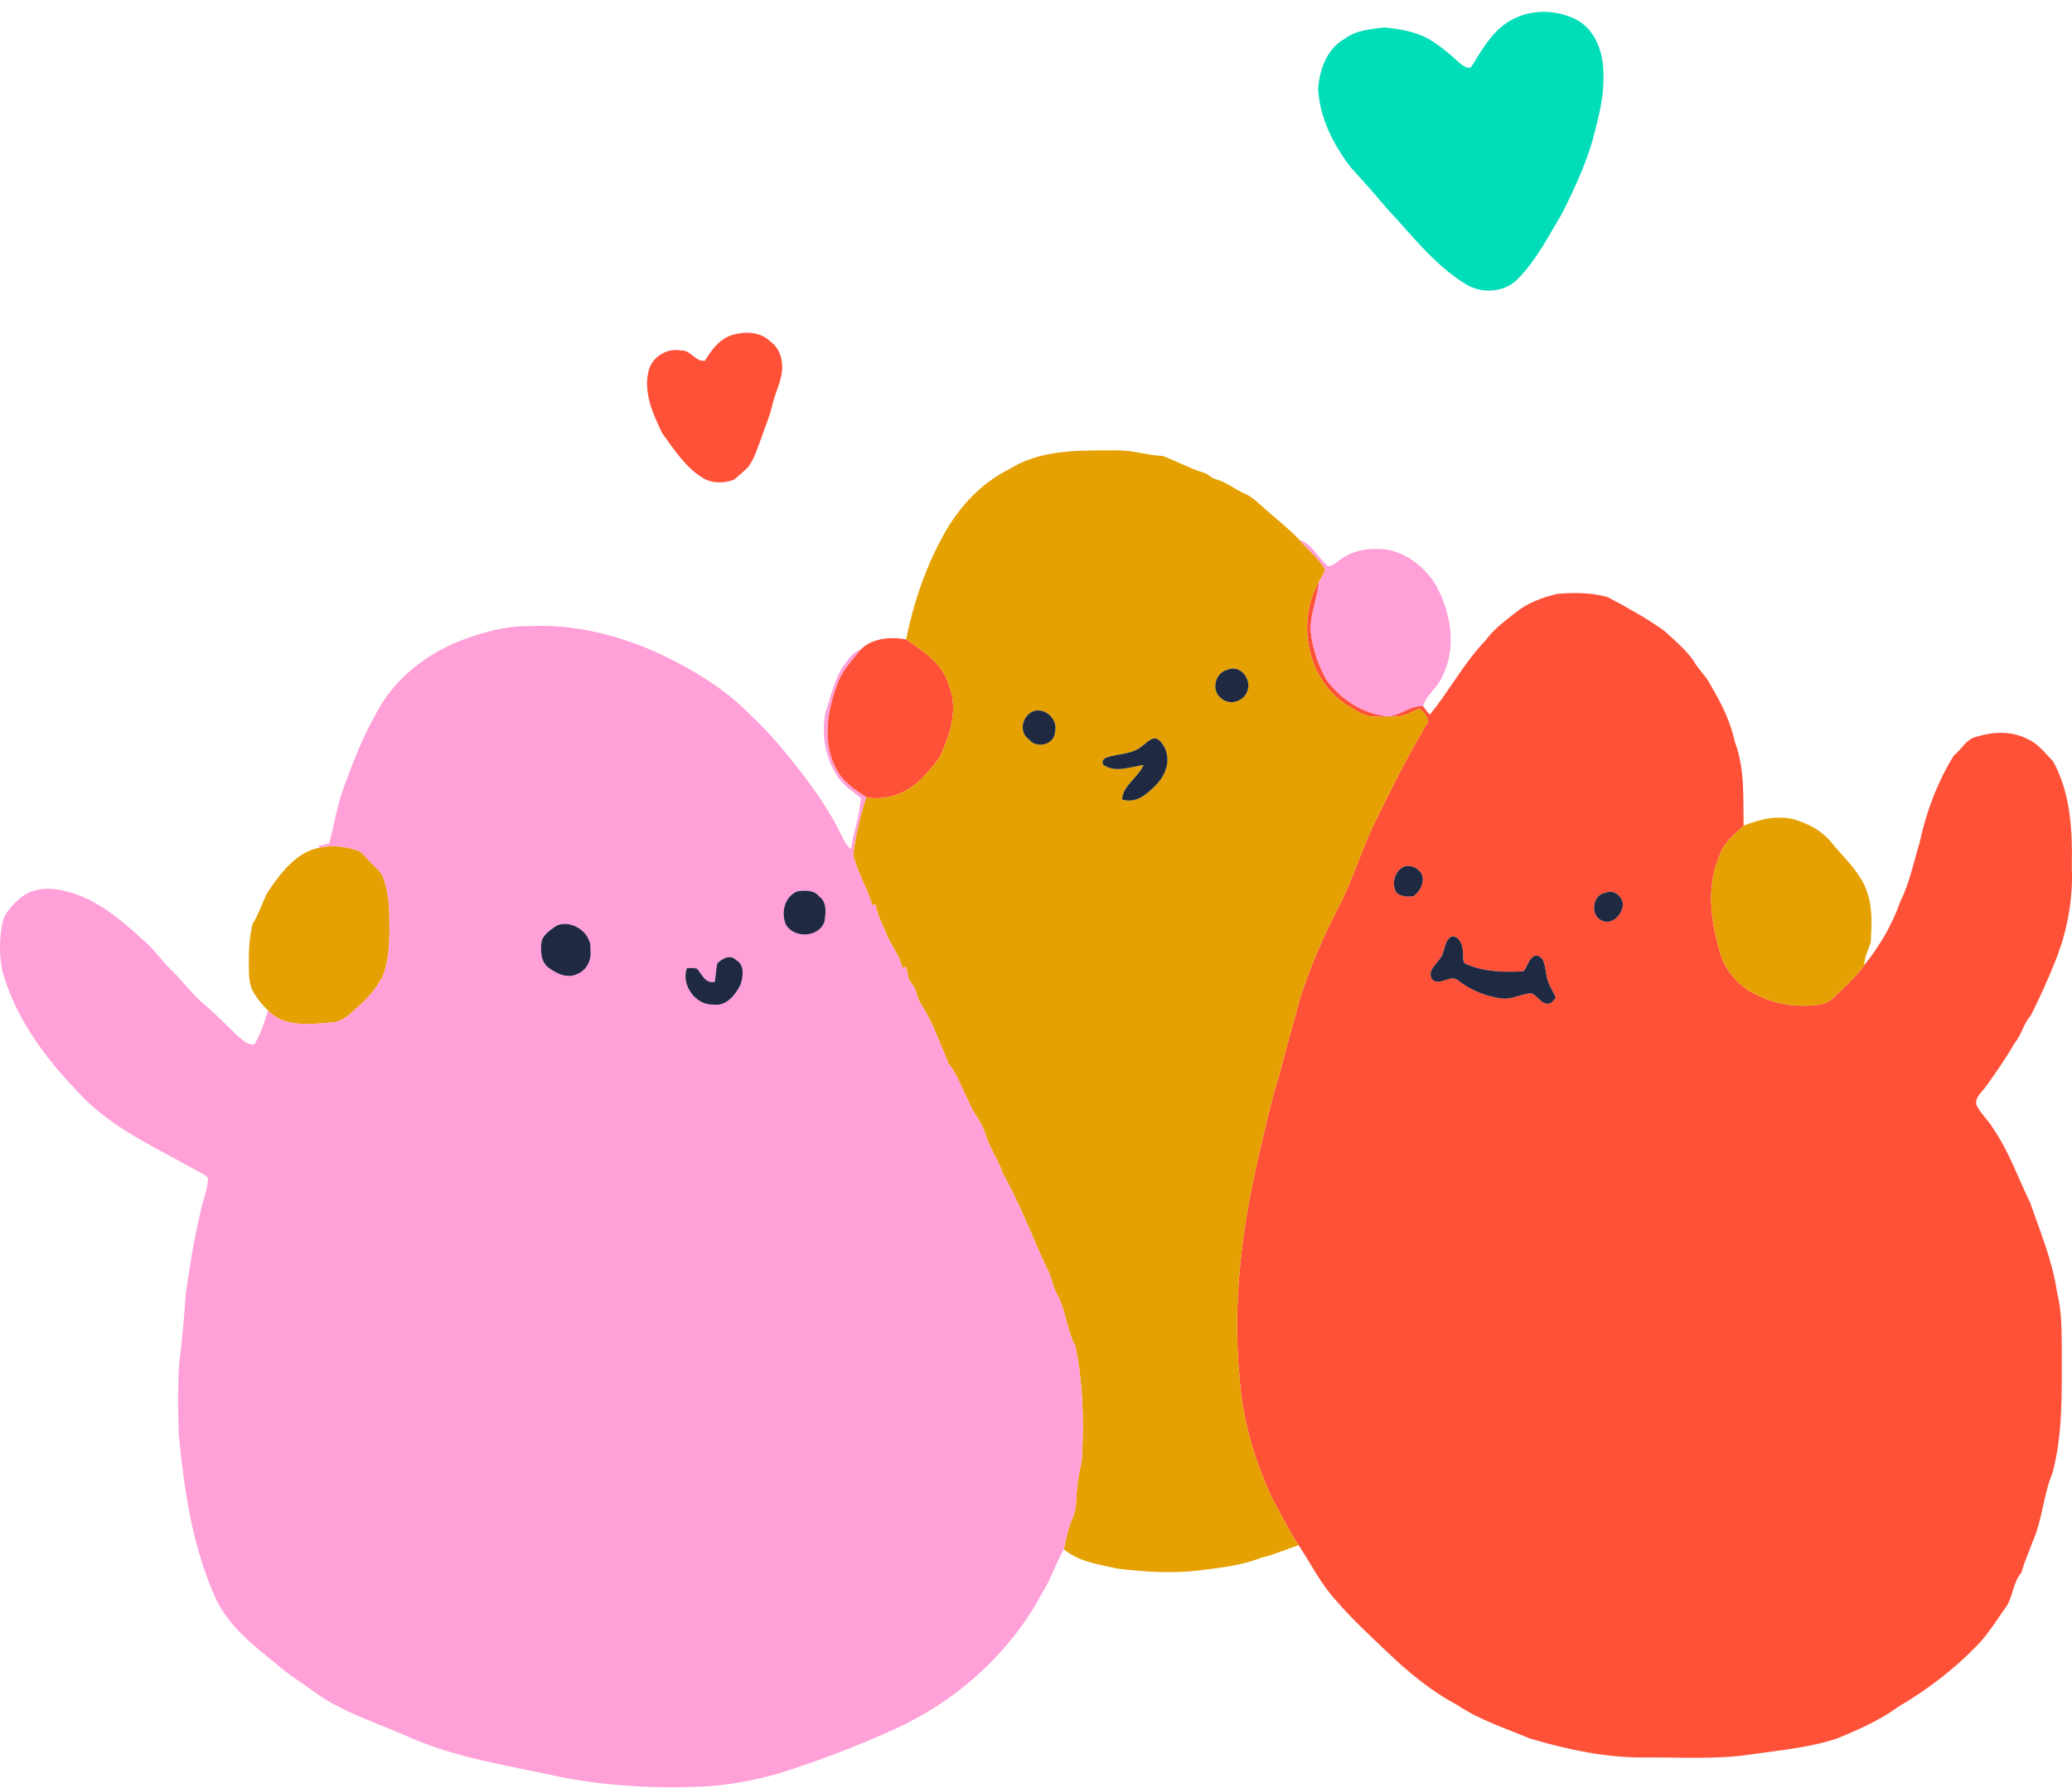 <svg width="124" height="107" viewBox="0 0 124 107" fill="none" xmlns="http://www.w3.org/2000/svg">
<path d="M90.164 1.372C91.396 0.524 93.108 0.513 94.409 1.213C95.519 1.848 95.955 3.188 95.959 4.401C96.004 5.523 95.767 6.631 95.486 7.709C95.072 9.489 94.293 11.155 93.477 12.781C92.68 14.105 91.974 15.523 90.883 16.636C90.092 17.524 88.645 17.614 87.676 16.976C85.788 15.804 84.44 14.002 82.938 12.406C82.258 11.59 81.55 10.799 80.837 10.012C79.792 8.653 78.97 7.037 78.883 5.3C78.974 4.154 79.416 2.905 80.478 2.319C81.159 1.8 82.034 1.744 82.849 1.64C83.758 1.739 84.696 1.881 85.505 2.335C86.119 2.699 86.679 3.149 87.201 3.637C87.436 3.826 87.685 4.117 88.025 4.039C88.635 3.078 89.193 2.028 90.164 1.372Z" fill="#02DDB9"/>
<path d="M43.683 20.091C44.48 19.806 45.492 19.809 46.12 20.452C46.682 20.846 46.875 21.581 46.797 22.236C46.711 22.933 46.366 23.559 46.218 24.241C46.065 24.942 45.762 25.596 45.537 26.275C45.326 26.84 45.145 27.432 44.791 27.928C44.526 28.206 44.22 28.443 43.936 28.699C43.326 28.927 42.598 28.944 42.035 28.585C40.996 27.938 40.33 26.879 39.624 25.911C39.08 24.779 38.511 23.521 38.803 22.236C38.989 21.378 39.894 20.798 40.76 20.973C41.336 20.928 41.623 21.673 42.189 21.583C42.557 20.979 42.998 20.363 43.683 20.091Z" fill="#FE5138"/>
<path d="M80.576 42.17C78.219 40.651 77.56 37.185 78.934 34.809C78.829 35.907 78.301 36.967 78.478 38.086C78.632 38.988 78.926 39.874 79.383 40.67C80.2 41.794 81.457 42.643 82.846 42.836C83.693 42.965 84.335 42.177 85.16 42.255C85.293 42.423 85.419 42.601 85.563 42.766C86.739 41.346 87.604 39.662 88.898 38.33C89.379 37.659 90.047 37.163 90.693 36.664C91.405 36.075 92.296 35.752 93.183 35.537C94.184 35.447 95.221 35.455 96.194 35.721C97.353 36.328 98.502 36.967 99.571 37.723C100.196 38.288 100.852 38.842 101.35 39.53C101.637 40.075 102.133 40.472 102.395 41.036C103.019 42.09 103.575 43.194 103.828 44.404C104.43 46.001 104.313 47.733 104.349 49.408C103.807 49.923 103.17 50.407 102.926 51.147C102.112 52.952 102.366 55.015 102.897 56.86C103.193 57.995 103.994 59.001 105.067 59.492C106.231 60.106 107.593 60.295 108.89 60.111C109.194 60.072 109.479 59.931 109.701 59.718C110.361 59.104 111.03 58.487 111.566 57.755C112.483 56.615 113.232 55.349 113.717 53.967C114.276 52.838 114.525 51.598 114.886 50.401C115.273 48.576 115.947 46.799 116.925 45.21C117.4 44.846 117.67 44.207 118.3 44.08C119.285 43.779 120.429 43.725 121.358 44.233C121.987 44.502 122.396 45.079 122.865 45.551C123.934 47.481 124.031 49.739 123.989 51.896C124.07 53.821 123.712 55.757 122.988 57.541C122.549 58.645 122.058 59.726 121.523 60.783C121.101 61.242 120.993 61.885 120.603 62.364C120.073 63.27 119.478 64.139 118.862 64.992C118.631 65.344 118.164 65.645 118.284 66.124C118.542 66.659 119.018 67.049 119.309 67.567C120.239 68.923 120.769 70.49 121.493 71.954C122.103 73.716 122.838 75.457 123.101 77.313C123.414 78.5 123.373 79.743 123.39 80.961C123.382 83.36 123.459 85.803 122.832 88.139C122.274 89.472 122.232 90.972 121.625 92.292C121.417 92.893 121.138 93.468 120.981 94.087C120.494 94.643 120.476 95.434 120.116 96.06C119.595 96.782 119.13 97.551 118.54 98.223C117.105 99.767 115.416 101.064 113.601 102.129C112.492 102.94 111.229 103.493 109.967 104.014C108.271 104.582 106.483 104.732 104.724 104.985C102.691 105.287 100.628 105.147 98.581 105.16C96.183 105.199 93.812 104.697 91.525 104.015C90.08 103.4 88.557 102.926 87.244 102.041C85.655 101.202 84.264 100.048 82.974 98.808C81.951 97.834 80.908 96.874 79.987 95.799C79.058 94.811 78.462 93.578 77.716 92.458C77.112 91.562 76.646 90.586 76.127 89.642C75.067 87.385 74.358 84.948 74.183 82.455C73.751 78.022 74.307 73.554 75.305 69.235C75.71 67.557 76.057 65.864 76.589 64.22C76.957 62.706 77.418 61.215 77.807 59.706C78.465 57.685 79.32 55.73 80.321 53.854C80.994 52.44 81.469 50.94 82.128 49.52C83.174 47.371 84.228 45.223 85.466 43.179C85.436 42.857 85.199 42.591 84.949 42.41C84.499 42.565 84.089 42.859 83.601 42.872C83.147 42.901 82.691 42.896 82.239 42.877C81.611 42.872 81.094 42.471 80.576 42.17ZM83.933 51.899C83.436 52.203 83.271 52.919 83.577 53.418C83.854 53.651 84.24 53.673 84.586 53.623C84.894 53.4 85.138 53.033 85.148 52.645C85.187 52.05 84.435 51.629 83.933 51.899ZM96.082 53.417C95.302 53.516 95.134 54.779 95.865 55.083C96.383 55.333 96.921 54.886 97.066 54.395C97.33 53.832 96.65 53.143 96.082 53.417ZM86.191 57.342C85.942 57.717 85.392 58.112 85.709 58.609C86.2 59.042 86.817 58.227 87.297 58.693C88.049 59.263 88.949 59.631 89.885 59.742C90.501 59.823 91.054 59.444 91.656 59.434C92.037 59.592 92.251 60.127 92.728 60.052C92.894 59.97 93.018 59.846 93.104 59.678C92.897 59.215 92.582 58.794 92.537 58.272C92.44 57.86 92.453 57.146 91.859 57.183C91.471 57.355 91.429 57.827 91.174 58.114C90.044 58.181 88.862 58.156 87.805 57.711C87.472 57.627 87.589 57.239 87.551 56.992C87.548 56.6 87.368 56.022 86.898 56.022C86.393 56.269 86.507 56.944 86.191 57.342Z" fill="#FE5138"/>
<path d="M51.517 38.857C52.217 38.171 53.311 38.094 54.226 38.258C55.278 38.983 56.487 39.756 56.812 41.085C57.302 42.342 56.933 43.722 56.415 44.907C56.213 45.506 55.73 45.934 55.335 46.405C54.487 47.386 53.135 47.957 51.84 47.705C51.123 47.235 50.367 46.729 49.997 45.924C49.21 44.387 49.504 42.567 50.078 41.013C50.346 40.169 50.977 39.53 51.517 38.857Z" fill="#FE5138"/>
<path d="M60.402 28.073C62.254 26.898 64.552 26.943 66.668 26.952C67.663 26.893 68.614 27.242 69.601 27.289C70.425 27.593 71.198 28.034 72.043 28.29C72.325 28.359 72.502 28.63 72.795 28.685C73.417 28.858 73.913 29.288 74.499 29.542C74.995 29.756 75.362 30.167 75.772 30.506C76.433 31.099 77.143 31.641 77.751 32.293C78.271 32.885 78.902 33.388 79.304 34.077C79.221 34.34 79.07 34.573 78.933 34.81C77.56 37.186 78.219 40.651 80.576 42.171C81.094 42.472 81.611 42.873 82.239 42.878C82.691 42.897 83.147 42.902 83.6 42.873C84.089 42.86 84.499 42.566 84.949 42.41C85.199 42.592 85.436 42.858 85.466 43.18C84.228 45.224 83.173 47.372 82.128 49.521C81.469 50.941 80.994 52.441 80.321 53.855C79.32 55.731 78.465 57.686 77.807 59.707C77.417 61.216 76.957 62.706 76.589 64.221C76.057 65.865 75.709 67.558 75.305 69.236C74.307 73.555 73.751 78.023 74.183 82.456C74.358 84.949 75.067 87.386 76.127 89.643C76.646 90.587 77.112 91.563 77.716 92.459C76.96 92.711 76.231 93.036 75.452 93.216C74.324 93.668 73.107 93.799 71.913 93.948C70.253 94.173 68.57 94.061 66.913 93.865C65.79 93.611 64.587 93.471 63.67 92.703C63.799 92.088 63.908 91.458 64.169 90.88C64.452 90.309 64.386 89.655 64.459 89.042C64.477 88.435 64.69 87.86 64.75 87.26C64.862 85.012 64.819 82.745 64.35 80.538C63.811 79.545 63.806 78.352 63.22 77.38C63.015 76.99 62.954 76.547 62.774 76.148C61.823 74.162 61.072 72.07 59.984 70.159C59.727 69.353 59.207 68.663 58.964 67.851C58.783 67.15 58.242 66.632 57.993 65.961C57.59 65.174 57.304 64.326 56.76 63.619C56.23 62.393 55.801 61.108 55.061 59.984C54.838 59.64 54.856 59.183 54.577 58.873C54.314 58.597 54.324 58.195 54.225 57.852C54.144 57.869 54.065 57.887 53.986 57.906C53.843 57.136 53.301 56.546 53.024 55.831C52.79 55.265 52.496 54.719 52.387 54.111C52.321 54.129 52.257 54.149 52.192 54.168C51.921 53.12 51.281 52.195 51.062 51.14C51.2 49.976 51.482 48.823 51.84 47.706C53.136 47.958 54.487 47.387 55.335 46.406C55.731 45.936 56.213 45.507 56.416 44.908C56.934 43.723 57.303 42.343 56.813 41.086C56.487 39.757 55.278 38.984 54.227 38.259C54.648 36.178 55.323 34.137 56.329 32.263C57.238 30.516 58.615 28.949 60.402 28.073ZM73.452 40.078C72.724 40.239 72.466 41.309 73.062 41.766C73.543 42.229 74.392 42.006 74.631 41.398C74.95 40.681 74.247 39.723 73.452 40.078ZM61.751 42.592C61.147 42.927 60.973 43.826 61.581 44.249C62.023 44.818 63.102 44.563 63.135 43.81C63.355 43.038 62.491 42.242 61.751 42.592ZM68.373 44.62C67.778 45.16 66.927 45.071 66.22 45.33C65.988 45.393 65.863 45.712 66.128 45.829C66.842 46.231 67.686 45.876 68.437 45.774C68.115 46.526 67.224 46.969 67.146 47.826C67.64 48.021 68.182 47.831 68.579 47.513C69.08 47.11 69.594 46.644 69.772 46.003C69.989 45.414 69.825 44.679 69.342 44.271C68.981 43.994 68.653 44.434 68.373 44.62Z" fill="#E5A101"/>
<path d="M104.349 49.407C105.32 49.013 106.383 48.762 107.423 49.043C108.261 49.307 109.085 49.736 109.63 50.444C110.423 51.421 111.459 52.297 111.792 53.559C112.08 54.473 112 55.447 111.957 56.389C111.805 56.839 111.578 57.27 111.566 57.755C111.029 58.487 110.361 59.104 109.7 59.718C109.479 59.931 109.194 60.072 108.89 60.111C107.592 60.295 106.231 60.106 105.066 59.492C103.994 59.001 103.192 57.995 102.897 56.859C102.365 55.015 102.112 52.952 102.926 51.147C103.17 50.407 103.806 49.923 104.349 49.407Z" fill="#E5A101"/>
<path d="M19.091 50.728C19.894 50.535 20.739 50.645 21.506 50.931C21.774 51.099 21.948 51.379 22.176 51.596C22.429 51.881 22.775 52.105 22.918 52.474C23.222 53.293 23.325 54.174 23.301 55.045C23.326 56.2 23.308 57.389 22.884 58.48C22.541 59.054 22.138 59.604 21.64 60.052C21.082 60.519 20.58 61.175 19.783 61.187C18.532 61.286 16.994 61.486 16.047 60.47C15.683 60.116 15.355 59.721 15.116 59.273C14.881 58.796 14.902 58.254 14.892 57.737C14.88 56.92 14.919 56.095 15.112 55.3C15.489 54.691 15.695 54.002 16.026 53.373C16.781 52.26 17.692 51.015 19.091 50.728Z" fill="#E5A101"/>
<path d="M77.752 32.294C78.516 32.538 78.873 33.366 79.449 33.871C79.746 33.903 79.956 33.648 80.188 33.505C81.009 32.86 82.124 32.759 83.124 32.908C84.305 33.173 85.322 33.997 85.937 35.026C86.846 36.671 87.192 38.788 86.299 40.513C86.014 41.16 85.372 41.569 85.161 42.257C84.335 42.179 83.694 42.967 82.846 42.838C81.457 42.645 80.2 41.795 79.383 40.671C78.927 39.876 78.633 38.989 78.479 38.087C78.302 36.968 78.829 35.909 78.934 34.81C79.07 34.574 79.222 34.34 79.304 34.078C78.903 33.389 78.272 32.885 77.752 32.294Z" fill="#FFA0D8"/>
<path d="M27.619 38.311C28.895 37.831 30.235 37.452 31.611 37.469C34.278 37.32 36.932 37.975 39.354 39.061C41.38 40.013 43.344 41.171 44.916 42.786C46.063 43.843 47.046 45.062 48.009 46.287C48.808 47.358 49.59 48.45 50.188 49.651C50.408 50.05 50.567 50.504 50.916 50.819C51.082 49.788 51.457 48.785 51.517 47.745C51.043 47.366 50.52 47.03 50.167 46.525C49.374 45.387 49.139 43.914 49.419 42.569C49.753 41.598 49.953 40.549 50.576 39.707C50.829 39.368 51.094 38.994 51.518 38.859C50.977 39.532 50.346 40.171 50.078 41.015C49.505 42.569 49.211 44.389 49.997 45.926C50.367 46.73 51.124 47.237 51.84 47.707C51.482 48.824 51.2 49.977 51.063 51.141C51.281 52.196 51.921 53.12 52.192 54.169C52.257 54.15 52.321 54.13 52.387 54.112C52.496 54.72 52.79 55.266 53.024 55.832C53.301 56.547 53.843 57.137 53.986 57.907C54.065 57.888 54.145 57.87 54.225 57.853C54.324 58.196 54.314 58.598 54.577 58.873C54.856 59.184 54.838 59.641 55.061 59.985C55.801 61.109 56.23 62.394 56.76 63.62C57.304 64.327 57.59 65.175 57.993 65.961C58.242 66.633 58.783 67.151 58.964 67.852C59.207 68.664 59.727 69.353 59.984 70.159C61.072 72.071 61.823 74.162 62.774 76.149C62.954 76.548 63.015 76.991 63.221 77.381C63.806 78.353 63.811 79.546 64.35 80.539C64.819 82.746 64.863 85.013 64.75 87.261C64.69 87.861 64.478 88.436 64.46 89.043C64.386 89.655 64.452 90.31 64.169 90.881C63.908 91.459 63.799 92.088 63.67 92.704C63.189 93.53 62.91 94.454 62.397 95.262C60.494 98.863 57.316 101.729 53.629 103.425C51.34 104.474 48.979 105.367 46.577 106.125C45.164 106.525 43.717 106.796 42.252 106.891C39.332 107.036 36.392 106.888 33.52 106.324C30.558 105.667 27.517 105.231 24.703 104.04C22.729 103.135 20.594 102.526 18.812 101.243C18.042 100.664 17.206 100.176 16.495 99.524C15.143 98.444 13.72 97.323 12.95 95.731C11.527 92.647 11.038 89.245 10.7 85.897C10.646 84.475 10.635 83.048 10.719 81.628C10.903 80.209 11.02 78.784 11.122 77.358C11.368 75.796 11.582 74.227 11.963 72.688C12.084 71.948 12.436 71.25 12.447 70.495C12.292 70.273 12.012 70.194 11.793 70.055C9.558 68.797 7.161 67.728 5.269 65.955C3.03 63.741 0.981 61.154 0.13 58.07C-0.038 57.164 -0.048 56.213 0.13 55.308C0.236 54.638 0.74 54.148 1.226 53.726C1.976 53.095 3.054 53.081 3.956 53.333C5.723 53.763 7.156 54.96 8.469 56.159C9.14 56.688 9.606 57.417 10.216 58.007C10.932 58.692 11.509 59.51 12.273 60.145C12.98 60.734 13.602 61.416 14.279 62.036C14.552 62.25 14.845 62.556 15.224 62.495C15.608 61.876 15.812 61.157 16.047 60.471C16.994 61.486 18.532 61.287 19.783 61.188C20.58 61.176 21.082 60.52 21.64 60.053C22.138 59.605 22.541 59.055 22.884 58.481C23.308 57.39 23.326 56.201 23.301 55.045C23.325 54.175 23.222 53.294 22.918 52.475C22.775 52.106 22.429 51.881 22.176 51.597C21.948 51.379 21.774 51.099 21.506 50.931C20.739 50.645 19.894 50.536 19.091 50.729L19.073 50.62C19.28 50.569 19.491 50.534 19.698 50.477C20.002 49.372 20.161 48.224 20.561 47.144C21.112 45.646 21.686 44.148 22.474 42.756C23.532 40.678 25.461 39.138 27.619 38.311ZM47.711 53.334C46.937 53.66 46.719 54.635 47.044 55.347C47.555 56.171 49.031 56.094 49.344 55.132C49.419 54.626 49.508 53.992 49.034 53.648C48.714 53.243 48.171 53.264 47.711 53.334ZM33.306 55.39C32.912 55.666 32.379 55.995 32.392 56.538C32.352 57.014 32.403 57.573 32.81 57.889C33.292 58.255 33.959 58.586 34.553 58.274C35.128 58.052 35.407 57.428 35.336 56.839C35.441 55.831 34.211 54.983 33.306 55.39ZM42.924 57.646C42.851 58.01 42.837 58.382 42.781 58.749C42.22 58.878 42.008 58.307 41.715 57.962C41.516 57.909 41.309 57.919 41.109 57.935C40.736 58.923 41.632 60.172 42.697 60.108C43.462 60.231 44.009 59.531 44.315 58.924C44.478 58.437 44.58 57.735 44.047 57.441C43.7 57.086 43.211 57.363 42.924 57.646Z" fill="#FFA0D8"/>
<path d="M73.452 40.079C74.247 39.724 74.95 40.683 74.631 41.399C74.393 42.007 73.543 42.23 73.062 41.767C72.466 41.31 72.724 40.241 73.452 40.079Z" fill="#202942"/>
<path d="M61.751 42.593C62.491 42.243 63.356 43.039 63.136 43.811C63.103 44.564 62.024 44.819 61.582 44.25C60.974 43.827 61.148 42.928 61.751 42.593Z" fill="#202942"/>
<path d="M68.373 44.621C68.653 44.435 68.981 43.995 69.342 44.272C69.825 44.679 69.99 45.415 69.772 46.004C69.594 46.645 69.08 47.111 68.58 47.514C68.183 47.831 67.64 48.022 67.146 47.827C67.224 46.97 68.115 46.527 68.438 45.775C67.687 45.876 66.842 46.231 66.129 45.83C65.864 45.713 65.988 45.394 66.22 45.331C66.927 45.072 67.778 45.16 68.373 44.621Z" fill="#202942"/>
<path d="M83.933 51.9C84.435 51.63 85.187 52.051 85.148 52.646C85.138 53.034 84.894 53.401 84.587 53.625C84.241 53.674 83.854 53.652 83.577 53.419C83.271 52.92 83.436 52.204 83.933 51.9Z" fill="#202942"/>
<path d="M47.711 53.336C48.171 53.265 48.713 53.244 49.034 53.649C49.507 53.993 49.419 54.627 49.344 55.133C49.031 56.095 47.555 56.172 47.044 55.348C46.719 54.636 46.936 53.661 47.711 53.336Z" fill="#202942"/>
<path d="M96.082 53.419C96.65 53.144 97.33 53.834 97.066 54.397C96.921 54.888 96.383 55.335 95.865 55.085C95.134 54.78 95.302 53.517 96.082 53.419Z" fill="#202942"/>
<path d="M33.306 55.389C34.211 54.982 35.441 55.83 35.336 56.838C35.407 57.427 35.128 58.052 34.553 58.273C33.959 58.585 33.293 58.254 32.81 57.888C32.403 57.572 32.352 57.013 32.392 56.537C32.379 55.995 32.912 55.665 33.306 55.389Z" fill="#202942"/>
<path d="M86.191 57.344C86.507 56.946 86.393 56.271 86.898 56.024C87.369 56.024 87.549 56.602 87.552 56.993C87.589 57.241 87.472 57.629 87.805 57.713C88.862 58.158 90.044 58.183 91.174 58.116C91.429 57.83 91.471 57.358 91.859 57.185C92.454 57.148 92.44 57.862 92.537 58.275C92.582 58.796 92.897 59.217 93.104 59.68C93.018 59.848 92.894 59.972 92.728 60.054C92.251 60.129 92.037 59.594 91.656 59.436C91.054 59.446 90.501 59.825 89.886 59.744C88.949 59.633 88.049 59.265 87.297 58.696C86.817 58.23 86.2 59.044 85.709 58.612C85.393 58.114 85.942 57.719 86.191 57.344Z" fill="#202942"/>
<path d="M42.924 57.646C43.211 57.363 43.7 57.086 44.047 57.441C44.58 57.735 44.478 58.437 44.315 58.924C44.009 59.531 43.462 60.231 42.697 60.108C41.632 60.172 40.736 58.923 41.109 57.935C41.309 57.919 41.516 57.908 41.715 57.962C42.008 58.307 42.22 58.878 42.781 58.749C42.837 58.382 42.851 58.01 42.924 57.646Z" fill="#202942"/>
</svg>
